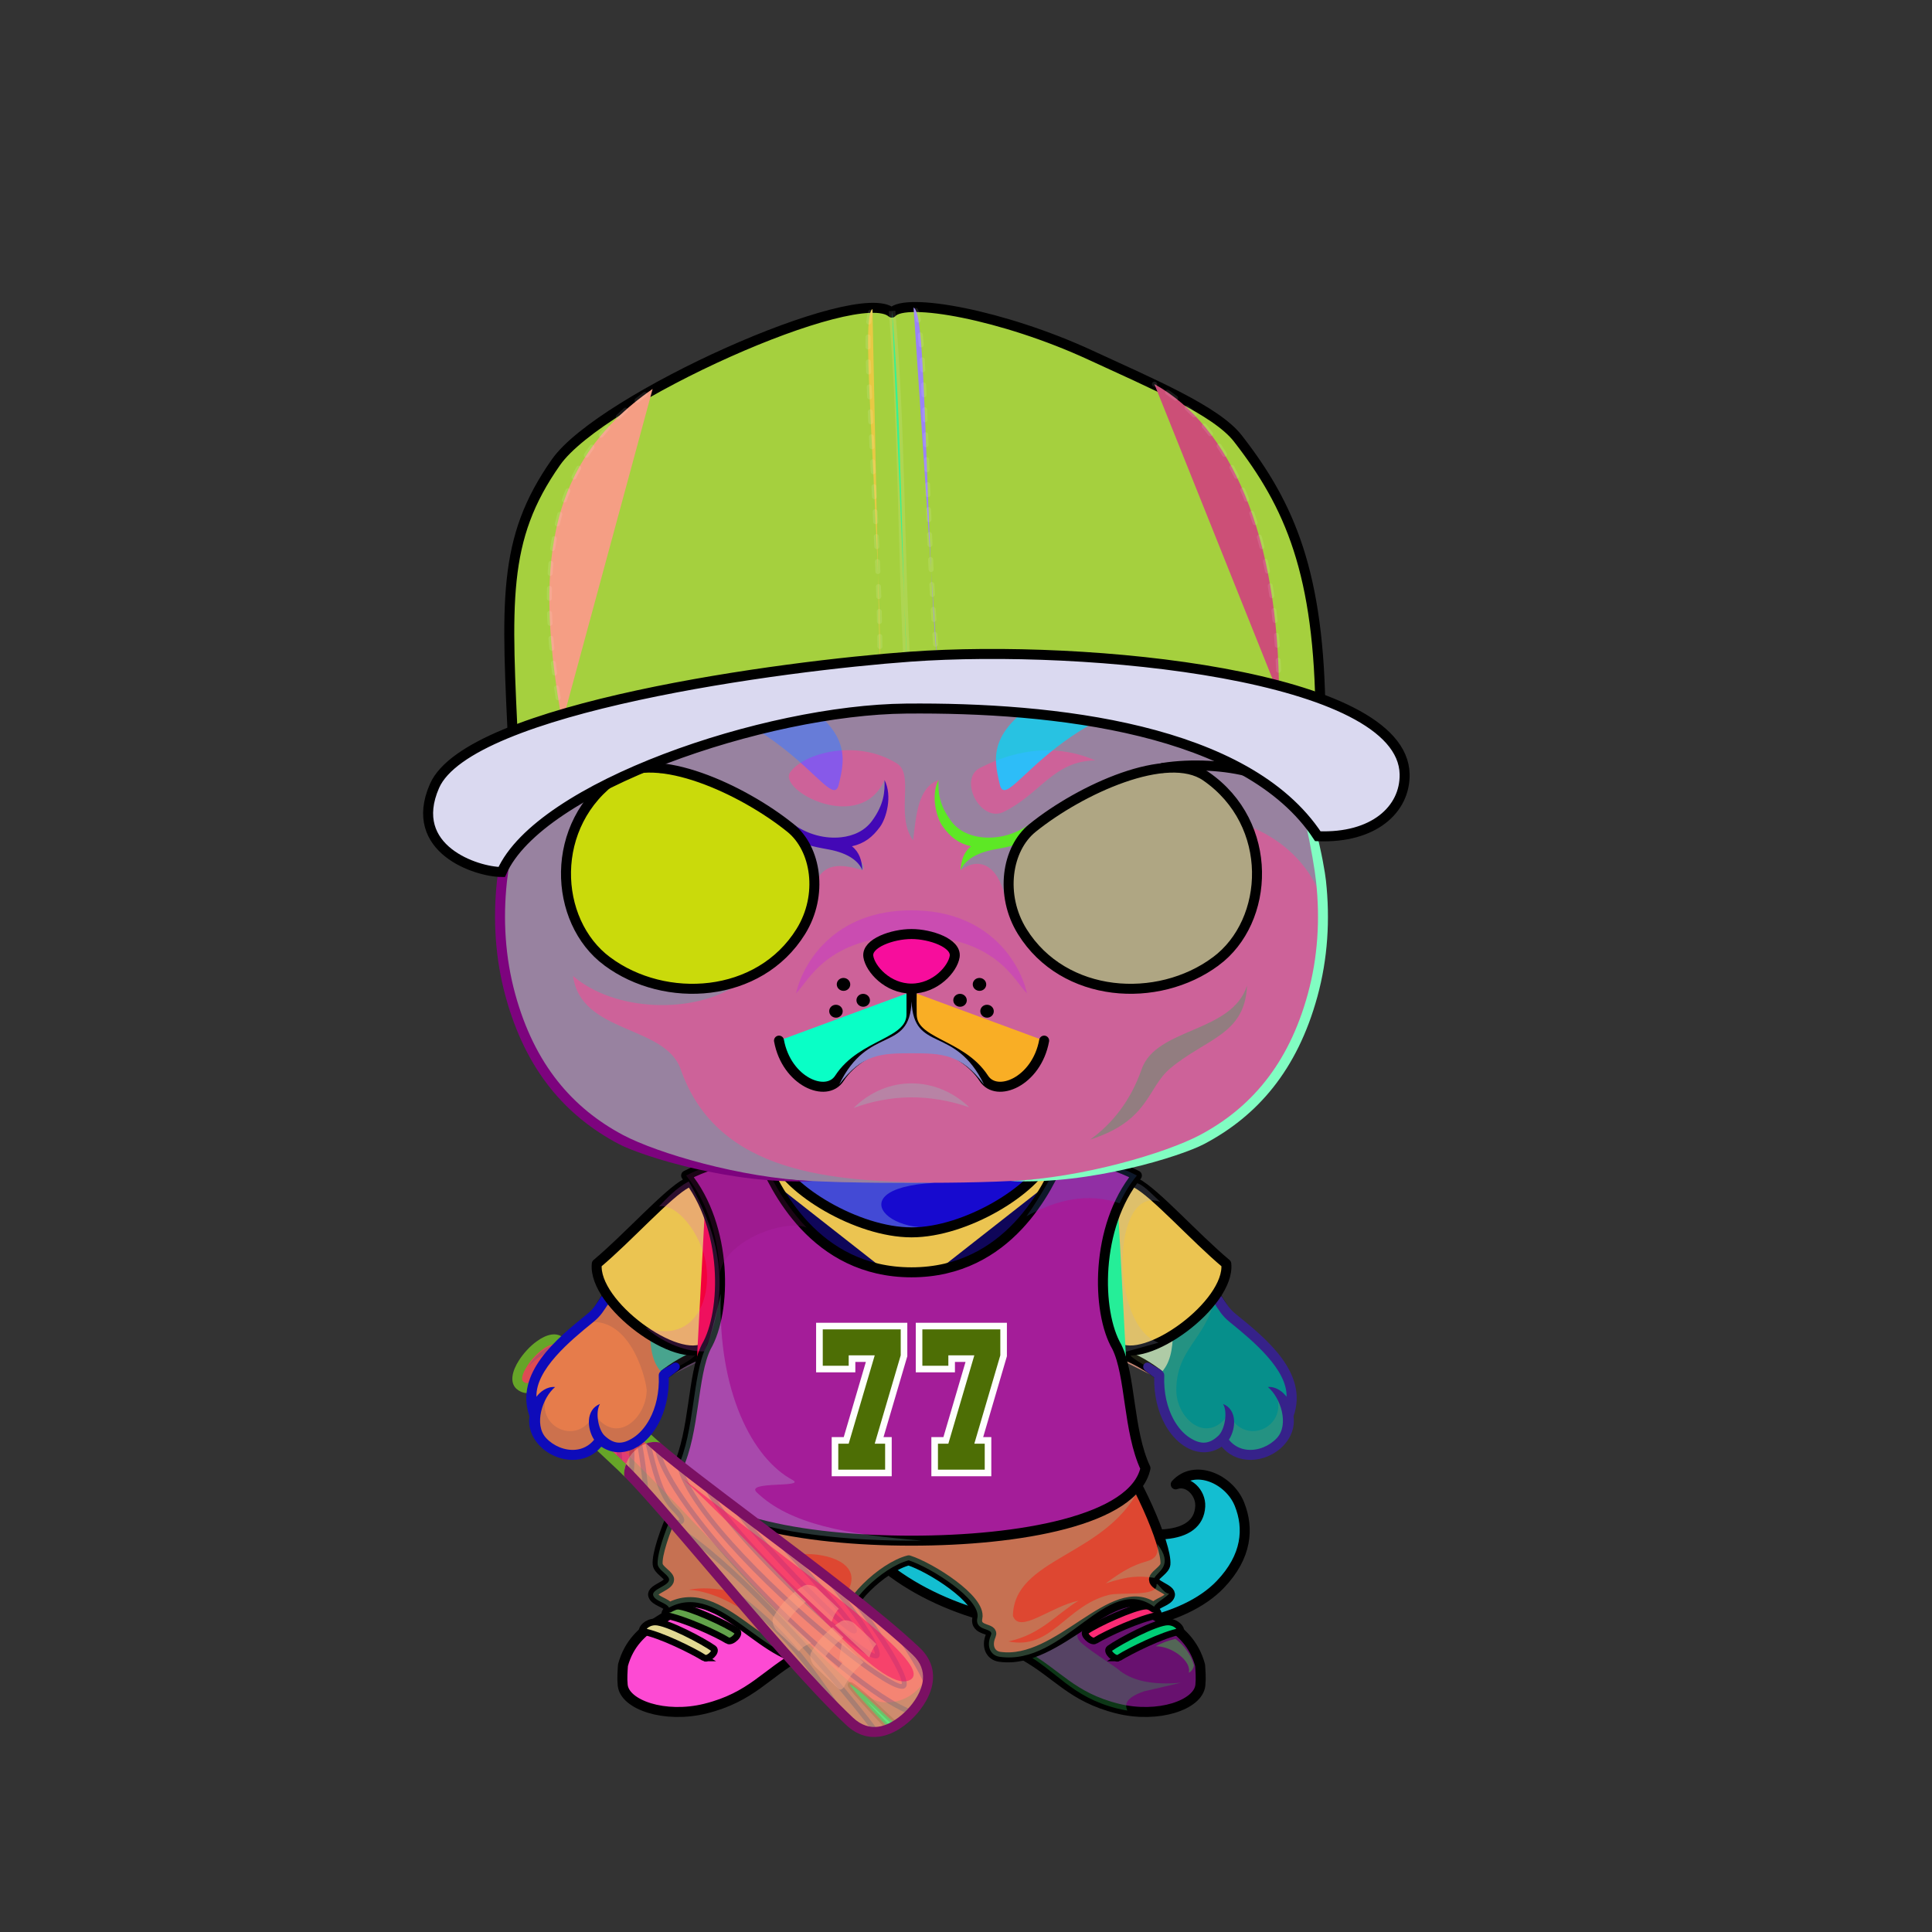 <?xml version="1.0" encoding="UTF-8"?><!DOCTYPE svg PUBLIC "-//W3C//DTD SVG 1.1//EN" "http://www.w3.org/Graphics/SVG/1.1/DTD/svg11.dtd"><!-- Creator: CorelDRAW X7 --><svg xmlns="http://www.w3.org/2000/svg" xmlns:xlink="http://www.w3.org/1999/xlink" xml:space="preserve" width="290mm" height="290mm" version="1.1" style="shape-rendering:geometricPrecision; text-rendering:geometricPrecision; image-rendering:optimizeQuality; fill-rule:evenodd; clip-rule:evenodd" viewBox="0 0 29000 29000">
 <rect x="0" y="0" width="29000" height="29000" fill="#333333" stroke="none"/>
 <defs>
  <style type="text/css">
   <![CDATA[
    .str7 {stroke:white;stroke-width:100;stroke-opacity:0.102}
    .str8 {stroke:white;stroke-width:75;stroke-linecap:round;stroke-linejoin:round;stroke-dasharray:150 225;stroke-opacity:0.102}
    .str5 {stroke:#996633;stroke-width:75;stroke-opacity:0.302}
    .str2 {stroke:black;stroke-width:100}
    .str6 {stroke:black;stroke-width:150}
    .str4 {stroke:white;stroke-width:150}
    .str1 {stroke:black;stroke-width:100;stroke-linecap:round;stroke-linejoin:round}
    .str0 {stroke:black;stroke-width:150;stroke-linecap:round;stroke-linejoin:round}
    .str3 {stroke:white;stroke-width:150;stroke-linecap:round;stroke-linejoin:round}
    .fil7 {fill:none}
    .fil54 {fill:none}
    .fil32 {fill:none;fill-rule:nonzero}
    .fil29 {fill:#FEFEFE}
    .fil37 {fill:black}
    .fil36 {fill:#6E5329}
    .fil18 {fill:#B99355}
    .fil41 {fill:white}
    .fil4 {fill:black;fill-rule:nonzero}
    .fil20 {fill:black;fill-rule:nonzero}
    .fil51 {fill:white;fill-rule:nonzero}
    .fil48 {fill:white;fill-opacity:0.102}
    .fil2 {fill:black;fill-opacity:0.2}
    .fil14 {fill:black;fill-opacity:0.2}
    .fil9 {fill:black;fill-opacity:0.302}
    .fil23 {fill:#361B00;fill-opacity:0.302}
    .fil3 {fill:#FFFFCC;fill-opacity:0.302}
    .fil1 {fill:#996633;fill-rule:nonzero;fill-opacity:0.302}
    .fil12 {fill:white;fill-opacity:0.4}
    .fil42 {fill:black;fill-opacity:0.502}
    .fil34 {fill:black;fill-rule:nonzero;fill-opacity:0.502}
    .fil33 {fill:#FFFFCC;fill-opacity:0.502}
    .fil22 {fill:url(#id0)}
    .fil24 {fill:url(#id1)}
    .fil50 {fill:url(#id2)}
    .fil55 {fill:url(#id3)}
    .fil28 {fill:url(#id4)}
    .fil26 {fill:url(#id5)}
    .fil56 {fill:url(#id6)}
    .fil47 {fill:url(#id7)}
    .fil35 {fill:url(#id8)}
    .fil19 {fill:url(#id9)}
    .fil53 {fill:url(#id10)}
    .fil49 {fill:url(#id11)}
    .fil6 {fill:url(#id12)}
    .fil13 {fill:url(#id13)}
    .fil44 {fill:url(#id14)}
    .fil11 {fill:url(#id15)}
    .fil17 {fill:url(#id16)}
    .fil15 {fill:url(#id17)}
    .fil27 {fill:url(#id18)}
    .fil8 {fill:url(#id19)}
    .fil16 {fill:url(#id20)}
    .fil10 {fill:url(#id21)}
    .fil39 {fill:url(#id22)}
    .fil43 {fill:url(#id23)}
    .fil38 {fill:url(#id24)}
    .fil45 {fill:url(#id25)}
    .fil40 {fill:url(#id26)}
    .fil46 {fill:url(#id27)}
    .fil5 {fill:url(#id28)}
    .fil21 {fill:url(#id29)}
    .fil25 {fill:url(#id30)}
    .fil31 {fill:url(#id31)}
    .fil0 {fill:url(#id32)}
    .fil30 {fill:url(#id33);fill-rule:nonzero}
    .fil52 {fill:url(#id34);fill-rule:nonzero}
   ]]>
  </style>
  <linearGradient id="id0" gradientUnits="userSpaceOnUse" x1="13681.9" y1="17591.9" x2="13681.9" y2="23034.9">
   <stop offset="0" style="stop-opacity:1; stop-color:#8C6535"/>
   <stop offset="0.102" style="stop-opacity:1; stop-color:#8C6535"/>
   <stop offset="0.522" style="stop-opacity:1; stop-color:#B99355"/>
   <stop offset="1" style="stop-opacity:1; stop-color:#E3C79A"/>
  </linearGradient>
  <linearGradient id="id1" gradientUnits="userSpaceOnUse" x1="9802.81" y1="23274.6" x2="17561.8" y2="23274.6">
   <stop offset="0" style="stop-opacity:1; stop-color:#171515"/>
   <stop offset="0.349" style="stop-opacity:1; stop-color:#736E6E"/>
   <stop offset="0.561" style="stop-opacity:1; stop-color:#383636"/>
   <stop offset="1" style="stop-opacity:1; stop-color:#696464"/>
  </linearGradient>
  <linearGradient id="id2" gradientUnits="userSpaceOnUse" x1="15993.7" y1="10717.3" x2="17241.4" y2="4675.94">
   <stop offset="0" style="stop-opacity:1; stop-color:#292929"/>
   <stop offset="1" style="stop-opacity:1; stop-color:#5C5C5C"/>
  </linearGradient>
  <linearGradient id="id3" gradientUnits="userSpaceOnUse" x1="15671.6" y1="8258" x2="11838.5" y2="14646.5">
   <stop offset="0" style="stop-opacity:1; stop-color:#383636"/>
   <stop offset="1" style="stop-opacity:1; stop-color:#0D0D0D"/>
  </linearGradient>
  <linearGradient id="id4" gradientUnits="userSpaceOnUse" x1="14375.7" y1="21635.9" x2="17349.6" y2="18777.9">
   <stop offset="0" style="stop-opacity:1; stop-color:#D10000"/>
   <stop offset="1" style="stop-opacity:1; stop-color:#F51B1B"/>
  </linearGradient>
  <linearGradient id="id5" gradientUnits="userSpaceOnUse" x1="9242.84" y1="19287.3" x2="18121.8" y2="18358.9">
   <stop offset="0" style="stop-opacity:1; stop-color:white"/>
   <stop offset="0.322" style="stop-opacity:1; stop-color:#D8D8D8"/>
   <stop offset="0.62" style="stop-opacity:1; stop-color:white"/>
   <stop offset="0.749" style="stop-opacity:1; stop-color:#D4D4D4"/>
   <stop offset="1" style="stop-opacity:1; stop-color:white"/>
  </linearGradient>
  <linearGradient id="id6" gradientUnits="userSpaceOnUse" x1="20387.5" y1="10226.4" x2="7122.61" y2="11933.8">
   <stop offset="0" style="stop-opacity:1; stop-color:#949494"/>
   <stop offset="1" style="stop-opacity:1; stop-color:#1F1F1F"/>
  </linearGradient>
  <linearGradient id="id7" gradientUnits="userSpaceOnUse" x1="10058.8" y1="11167.3" x2="11640.5" y2="4768.91">
   <stop offset="0" style="stop-opacity:1; stop-color:#171717"/>
   <stop offset="1" style="stop-opacity:1; stop-color:#545454"/>
  </linearGradient>
  <linearGradient id="id8" gradientUnits="userSpaceOnUse" x1="13681.9" y1="17755.4" x2="13681.9" y2="7384.8">
   <stop offset="0" style="stop-opacity:1; stop-color:#8C6535"/>
   <stop offset="0.271" style="stop-opacity:1; stop-color:#B99355"/>
   <stop offset="1" style="stop-opacity:1; stop-color:#E3C79A"/>
  </linearGradient>
  <linearGradient id="id9" gradientUnits="userSpaceOnUse" x1="18770.8" y1="21729.1" x2="18008.4" y2="19634.5">
   <stop offset="0" style="stop-opacity:1; stop-color:#E3C79A"/>
   <stop offset="0.702" style="stop-opacity:1; stop-color:#B99355"/>
   <stop offset="1" style="stop-opacity:1; stop-color:#B99355"/>
  </linearGradient>
  <linearGradient id="id10" gradientUnits="userSpaceOnUse" x1="17811.6" y1="9808.74" x2="19966.8" y2="7114.78">
   <stop offset="0" style="stop-opacity:1; stop-color:#0D0D0D"/>
   <stop offset="1" style="stop-opacity:1; stop-color:#424242"/>
  </linearGradient>
  <linearGradient id="id11" gradientUnits="userSpaceOnUse" x1="7331.68" y1="10157.2" x2="9610.1" y2="7309.14">
   <stop offset="0" style="stop-opacity:1; stop-color:#121212"/>
   <stop offset="1" style="stop-opacity:1; stop-color:#2E2E2E"/>
  </linearGradient>
  <linearGradient id="id12" gradientUnits="userSpaceOnUse" x1="15438" y1="24150.8" x2="17602.9" y2="25473.8">
   <stop offset="0" style="stop-opacity:1; stop-color:#990000"/>
   <stop offset="1" style="stop-opacity:1; stop-color:#CC3300"/>
  </linearGradient>
  <linearGradient id="id13" gradientUnits="userSpaceOnUse" xlink:href="#id12" x1="9761.69" y1="24150.8" x2="11926.6" y2="25473.8">
  </linearGradient>
  <linearGradient id="id14" gradientUnits="userSpaceOnUse" x1="18271.6" y1="12896.4" x2="15230.2" y2="13213">
   <stop offset="0" style="stop-opacity:1; stop-color:#FFE16B"/>
   <stop offset="0.502" style="stop-opacity:1; stop-color:#FFF6D4"/>
   <stop offset="1" style="stop-opacity:1; stop-color:#FFE16B"/>
  </linearGradient>
  <linearGradient id="id15" gradientUnits="userSpaceOnUse" x1="16639.7" y1="24618.6" x2="17725.8" y2="24618.6">
   <stop offset="0" style="stop-opacity:1; stop-color:#D9D9D9"/>
   <stop offset="0.329" style="stop-opacity:1; stop-color:white"/>
   <stop offset="0.761" style="stop-opacity:1; stop-color:white"/>
   <stop offset="1" style="stop-opacity:1; stop-color:#C4C4C4"/>
  </linearGradient>
  <linearGradient id="id16" gradientUnits="userSpaceOnUse" xlink:href="#id15" x1="9638.83" y1="24618.6" x2="10725" y2="24618.6">
  </linearGradient>
  <linearGradient id="id17" gradientUnits="userSpaceOnUse" xlink:href="#id15" x1="9343.05" y1="25000.9" x2="12345.2" y2="25000.9">
  </linearGradient>
  <linearGradient id="id18" gradientUnits="userSpaceOnUse" x1="11258.8" y1="22299.7" x2="16105" y2="18166.8">
   <stop offset="0" style="stop-opacity:1; stop-color:#990000"/>
   <stop offset="1" style="stop-opacity:1; stop-color:#DE0000"/>
  </linearGradient>
  <linearGradient id="id19" gradientUnits="userSpaceOnUse" xlink:href="#id15" x1="15019.4" y1="25000.9" x2="18021.6" y2="25000.9">
  </linearGradient>
  <linearGradient id="id20" gradientUnits="userSpaceOnUse" xlink:href="#id15" x1="9977.74" y1="24369.7" x2="11077" y2="24369.7">
  </linearGradient>
  <linearGradient id="id21" gradientUnits="userSpaceOnUse" xlink:href="#id15" x1="16287.7" y1="24369.7" x2="17386.9" y2="24369.7">
  </linearGradient>
  <linearGradient id="id22" gradientUnits="userSpaceOnUse" xlink:href="#id14" x1="9092.22" y1="12896.4" x2="12133.7" y2="13213">
  </linearGradient>
  <linearGradient id="id23" gradientUnits="userSpaceOnUse" x1="16814.9" y1="14845.3" x2="17193.1" y2="11518.7">
   <stop offset="0" style="stop-opacity:1; stop-color:#FFE16B"/>
   <stop offset="1" style="stop-opacity:1; stop-color:black"/>
  </linearGradient>
  <linearGradient id="id24" gradientUnits="userSpaceOnUse" xlink:href="#id23" x1="10548.9" y1="14845.3" x2="10170.7" y2="11518.7">
  </linearGradient>
  <linearGradient id="id25" gradientUnits="userSpaceOnUse" x1="16520.9" y1="11722.2" x2="16747.1" y2="14210.2">
   <stop offset="0" style="stop-opacity:1; stop-color:black"/>
   <stop offset="0.302" style="stop-opacity:1; stop-color:black"/>
   <stop offset="1" style="stop-opacity:1; stop-color:#917400"/>
  </linearGradient>
  <linearGradient id="id26" gradientUnits="userSpaceOnUse" xlink:href="#id25" x1="10842.9" y1="11722.2" x2="10616.8" y2="14210.2">
  </linearGradient>
  <linearGradient id="id27" gradientUnits="userSpaceOnUse" x1="13681.9" y1="14020.2" x2="13681.9" y2="14838.5">
   <stop offset="0" style="stop-opacity:1; stop-color:#FFCCCC"/>
   <stop offset="1" style="stop-opacity:1; stop-color:#453F2C"/>
  </linearGradient>
  <linearGradient id="id28" gradientUnits="userSpaceOnUse" x1="13316" y1="22980" x2="17862.8" y2="22780.6">
   <stop offset="0" style="stop-opacity:1; stop-color:#8C6535"/>
   <stop offset="0.549" style="stop-opacity:1; stop-color:#B99355"/>
   <stop offset="1" style="stop-opacity:1; stop-color:#E3C79A"/>
  </linearGradient>
  <linearGradient id="id29" gradientUnits="userSpaceOnUse" xlink:href="#id9" x1="8449.46" y1="21712.6" x2="9499.06" y2="19651">
  </linearGradient>
  <linearGradient id="id30" gradientUnits="userSpaceOnUse" x1="16164.8" y1="23209.6" x2="17561.8" y2="23209.6">
   <stop offset="0" style="stop-opacity:1; stop-color:#171515"/>
   <stop offset="0.349" style="stop-opacity:1; stop-color:#736E6E"/>
   <stop offset="1" style="stop-opacity:1; stop-color:#696464"/>
  </linearGradient>
  <linearGradient id="id31" gradientUnits="userSpaceOnUse" x1="10765.1" y1="25845.2" x2="12540" y2="21798.4">
   <stop offset="0" style="stop-opacity:1; stop-color:#806345"/>
   <stop offset="0.569" style="stop-opacity:1; stop-color:#BF976F"/>
   <stop offset="0.58" style="stop-opacity:1; stop-color:#E4B384"/>
   <stop offset="1" style="stop-opacity:1; stop-color:#FFCC99"/>
  </linearGradient>
  <linearGradient id="id32" gradientUnits="userSpaceOnUse" x1="7801.86" y1="21353.7" x2="9766.28" y2="20821.8">
   <stop offset="0" style="stop-opacity:1; stop-color:#806345"/>
   <stop offset="0.612" style="stop-opacity:1; stop-color:#BF976F"/>
   <stop offset="0.58" style="stop-opacity:1; stop-color:#E4B384"/>
   <stop offset="1" style="stop-opacity:1; stop-color:#FFCC99"/>
  </linearGradient>
  <linearGradient id="id33" gradientUnits="userSpaceOnUse" x1="12857.9" y1="21850.2" x2="14506.7" y2="20163.6">
   <stop offset="0" style="stop-opacity:1; stop-color:black"/>
   <stop offset="1" style="stop-opacity:1; stop-color:#292929"/>
  </linearGradient>
  <linearGradient id="id34" gradientUnits="userSpaceOnUse" x1="15498.9" y1="6076.18" x2="11668.9" y2="10003.1">
   <stop offset="0" style="stop-opacity:1; stop-color:#EBE100"/>
   <stop offset="1" style="stop-opacity:1; stop-color:#EBBC00"/>
  </linearGradient>
 </defs>
 <g id="WeaponBatBack">
 <animateTransform type="translate" values="0;0 200;0;0 200;0;0 200;0;0 200;0" dur="10" repeatCount="indefinite" additive="sum" attributeName="transform"/>
  <g id="_2523181970368">
   <path class="fil0" d="M9803 21663c-21,-19 -59,-54 -77,-71 -466,-438 -801,-757 -1312,-1239l22 -24c52,-55 27,-141 -23,-188 -212,-199 -800,472 -612,649 50,47 138,68 190,13l22 -24c512,482 850,797 1315,1235 15,14 45,43 60,58 35,-202 219,-386 415,-409z" style="fill:#dd4b53"/>
   <path class="fil1" d="M9448 21874c21,-33 46,-63 73,-91 -1,-38 -3,-76 -7,-114 -11,-139 -36,-278 -80,-398l-70 26c41,113 64,245 76,378 5,67 8,134 8,199zm126 -137c22,-17 45,-31 68,-44 -17,-94 -36,-188 -58,-277l-73 17c24,98 45,201 63,304zm116 -66c24,-9 48,-16 72,-20l-5 -25 -15 -61 -73 17 15 61 6 28zm-1649 -838c17,-100 50,-202 106,-292 57,-92 139,-171 253,-224l31 68c-99,46 -170,115 -220,195 -51,81 -80,174 -97,266l-73 -13zm496 -327c-12,0 -24,1 -37,2 -64,8 -119,35 -158,89 -40,58 -64,145 -63,271 0,39 3,82 9,130l-75 9c-5,-49 -8,-96 -9,-138 -1,-143 28,-245 77,-315 52,-73 126,-110 211,-120 14,-2 29,-2 44,-3l1 75zm395 386c-184,-102 -365,-191 -445,-162 -72,26 -59,171 120,540l17 34 -68 33 -17 -35c-205,-424 -195,-600 -78,-642 109,-39 308,56 507,167l-36 65zm336 1102c-8,-245 -38,-454 -83,-607 -41,-143 -94,-234 -153,-254 -30,-10 -73,-36 -120,-65 -79,-49 -173,-108 -205,-93 -41,20 -14,159 185,581l-68 32c-223,-474 -228,-643 -149,-680 69,-33 182,37 277,96 42,26 81,50 104,58 83,29 152,137 201,304 47,159 77,374 86,625l-75 3zm-167 -155c-10,-110 -31,-282 -64,-413 -20,-80 -44,-142 -69,-157 -4,-2 3,37 2,86 -3,82 6,195 17,300l-74 7c-12,-106 -21,-223 -18,-310 4,-119 33,-190 109,-148 46,26 81,105 106,204 34,134 55,311 65,424l-74 7z" style="fill:#702c50"/>
   <path class="fil2" d="M9454 21865c-703,-701 -1252,-1206 -1252,-1206 -55,-70 -34,-171 13,-260 -110,64 -307,328 -265,430 29,-10 43,-29 63,-50 512,482 850,797 1315,1235 15,14 30,29 46,44 12,-68 40,-134 80,-193z" style="fill:#fb02f5"/>
   <path class="fil3" d="M7939 20507c76,-171 363,-364 406,-297 43,67 -169,38 -406,297z" style="fill:#575594"/>
   <path class="fil4" d="M9718 21687c-8,-8 -36,-33 -44,-40 -165,-156 -395,-374 -632,-598 -174,-164 -351,-332 -679,-641l-55 -52 51 -54 23 -24c7,-8 9,-20 7,-33 -4,-18 -14,-36 -28,-49 -41,-40 -127,-6 -215,58 -43,31 -86,70 -125,112 -40,42 -76,88 -105,134 -66,103 -102,200 -63,236 14,14 35,23 54,25 11,0 22,-2 29,-10l22 -23 52 -55 54 51c259,244 473,445 682,640 204,192 404,379 634,595 5,6 22,22 28,28 -22,59 -26,129 -20,191 -34,-34 -83,-83 -111,-110 -230,-216 -429,-403 -634,-595 -195,-182 -394,-370 -630,-592 -35,23 -75,32 -115,29 -55,-3 -109,-29 -148,-65 -101,-96 -64,-265 40,-426 34,-53 76,-107 121,-155 46,-50 96,-95 147,-131 145,-106 300,-146 406,-46 36,34 63,82 72,132 8,43 3,88 -20,128 181,170 407,385 628,593 171,162 337,319 633,598 37,35 95,86 146,129 -71,-18 -137,-5 -205,20z" style="fill:#66a528"/>
  </g>
 </g>
 <g id="Tail">
  <path class="fil5 str0" d="M14168 21397c750,1198 3794,2252 3848,1214 11,-206 -185,-401 -368,-330 283,-314 806,-82 957,298 144,360 115,783 -288,1204 -1101,1152 -4816,864 -5805,-1224 -198,-295 1378,-1600 1656,-1162z" style="fill:#13bed1"/>
 </g>
 <g id="Boots">
  <g id="_2523182015904">
   <path class="fil6" d="M15085 23927c92,212 855,393 1348,281 230,-53 435,-171 503,-280 467,235 982,638 1102,1070 25,90 -27,284 -31,373 -11,212 -622,427 -1230,276 -698,-174 -909,-564 -1431,-850 -546,-299 -299,-745 -261,-870z" style="fill:#2a64e0"/>
   <path class="fil7 str1" d="M15652 24202c176,188 955,800 1149,840 109,23 440,-25 382,-71 -237,-188 -984,-643 -1259,-887 -80,79 -192,39 -272,118z" style="fill:#c5bff2"/>
   <path class="fil8 str1" d="M16697 25320c-435,-141 -720,-390 -984,-547 -314,-187 -610,-270 -694,-467 62,393 366,553 711,772 324,205 639,446 1006,555 512,152 1487,56 1249,-628 -23,279 -701,505 -1288,315z" style="fill:#19b742"/>
   <path class="fil7 str0" d="M15119 23850c202,444 1463,544 1817,78 262,360 898,408 1078,1067 6,92 15,194 4,299 -29,297 -633,504 -1241,353 -698,-174 -904,-526 -1427,-812 -546,-299 -269,-861 -231,-985z" style="fill:#68116f"/>
   <path class="fil9" d="M15085 23927c77,178 907,309 1474,246 -312,226 -510,341 -302,510 164,132 344,243 516,365 208,186 534,248 955,210 -186,43 -371,86 -557,130 -273,96 -291,192 -250,288 -47,-8 -96,-17 -144,-29 -698,-174 -909,-564 -1431,-850 -546,-299 -299,-745 -261,-870z" style="fill:#2cb74d"/>
   <path class="fil10 str2" d="M16440 24626c173,-106 665,-331 942,-381 27,-44 -59,-142 -184,-137 -177,7 -750,271 -896,377 -60,43 82,176 138,141z" style="fill:#fc2a74"/>
   <path class="fil7 str2" d="M15568 24665c24,-300 -55,-636 -388,-805" style="fill:#af1f04"/>
   <path class="fil11 str2" d="M16792 24886c173,-106 655,-350 932,-400 13,-40 -65,-139 -194,-140 -177,-2 -730,293 -876,399 -60,43 82,175 138,141z" style="fill:#00ce76"/>
   <path class="fil12" d="M17348 24711c257,-2 545,237 495,397 49,-18 77,-82 78,-113 -46,-164 -149,-299 -277,-395 -103,24 -217,63 -296,111z" style="fill:#35e631"/>
  </g>
  <g id="_2521714485120">
   <path class="fil13" d="M12280 23927c-92,212 -855,393 -1349,281 -230,-53 -435,-171 -502,-280 -467,235 -982,638 -1102,1070 -25,90 27,284 31,373 11,212 621,427 1230,276 698,-174 908,-564 1431,-850 546,-299 299,-745 261,-870z" style="fill:#f71de6"/>
   <path class="fil14" d="M12271 23945c-125,204 -860,372 -1340,263 -76,-18 -149,-42 -216,-72 70,147 407,258 811,258 422,0 769,-121 818,-277 -16,-61 -37,-114 -51,-153 -7,-6 -15,-13 -22,-19z" style="fill:#1b3c3a"/>
   <path class="fil14" d="M9970 24208c-303,222 -562,499 -643,790 -25,90 26,284 31,373 378,72 1012,257 1390,-93 -806,72 -1493,-417 -778,-1070z" style="fill:#dc1c3e"/>
   <path class="fil7 str1" d="M11712 24202c-176,188 -955,800 -1148,840 -110,23 -440,-25 -382,-71 237,-188 984,-643 1259,-887 80,79 191,39 271,118z" style="fill:#a8cee5"/>
   <path class="fil15 str1" d="M10668 25320c435,-141 719,-390 984,-547 313,-187 610,-270 693,-467 -62,393 -366,553 -711,772 -323,205 -638,446 -1005,555 -512,152 -1487,56 -1249,-628 22,279 701,505 1288,315z" style="fill:#13633a"/>
   <path class="fil9" d="M9954 25683c-393,-50 -724,-247 -574,-678 13,165 256,312 574,365 -88,104 -72,208 0,313z" style="fill:#76fdac"/>
   <path class="fil7 str0" d="M12245 23850c-202,444 -1463,544 -1816,78 -262,360 -899,408 -1078,1067 -6,92 -15,194 -4,299 29,297 632,504 1241,353 698,-174 904,-526 1426,-812 546,-299 269,-861 231,-985z" style="fill:#fd4ad3"/>
   <path class="fil16 str2" d="M10924 24626c-172,-106 -664,-331 -941,-381 -27,-44 59,-142 183,-137 177,7 750,271 897,377 59,43 -82,176 -139,141z" style="fill:#62a24a"/>
   <path class="fil7 str2" d="M11796 24665c-23,-300 56,-636 389,-805" style="fill:#bde7a7"/>
   <path class="fil17 str2" d="M10572 24886c-172,-106 -655,-350 -932,-400 -12,-40 66,-139 195,-140 177,-2 729,293 876,399 59,43 -82,175 -139,141z" style="fill:#e2d992"/>
  </g>
 </g>
 <g id="RightHand">
 <animateTransform type="translate" values="0;0 200;0;0 200;0;0 200;0;0 200;0" dur="10" repeatCount="indefinite" additive="sum" attributeName="transform"/>
  <path class="fil18" d="M15619 17715c247,-7 498,-52 659,-90 985,362 1779,1397 2210,2149 289,504 -636,1265 -911,1014 -400,-366 -786,-483 -1129,-559 -358,-79 -514,-1818 -829,-2514z" style="fill:#b4d6b8"/>
  <path class="fil7 str0" d="M16041 17553c1079,269 1932,1403 2397,2213m-861 1022c-394,-360 -769,-512 -1113,-557" style="fill:#c38573"/>
 </g>
 <g id="RightPaw">
 <animateTransform type="translate" values="0;0 200;0;0 200;0;0 200;0;0 200;0" dur="10" repeatCount="indefinite" additive="sum" attributeName="transform"/>
  <path class="fil19" d="M17402 20631c-38,818 551,1339 943,981 309,484 1078,126 986,-356 248,-652 -532,-1279 -980,-1632 -241,-78 -377,-149 -564,-64 -316,143 -32,749 -385,1071z" style="fill:#068f8b"/>
  <path class="fil14" d="M17402 20631c-17,192 32,393 33,395 44,201 137,399 285,544 194,184 433,219 637,33 492,772 1351,-293 810,-632 144,452 -486,750 -723,253 -324,480 -784,69 -787,-350 -5,-626 443,-773 575,-1380 -359,408 -760,716 -1279,784 -61,80 237,207 449,353z" style="fill:#9ba060"/>
  <path class="fil20" d="M18446 21611c107,-163 129,-451 -88,-537 74,121 26,386 -69,476 -138,130 -263,138 -430,31 -93,-59 -178,-155 -245,-278 -93,-172 -149,-397 -138,-656 1,-21 -7,-43 -24,-59 -52,-50 -128,-78 -180,-116 -33,-25 -76,-27 -100,6 -24,33 -10,74 23,99 44,31 87,68 130,100 -5,272 57,511 157,696 79,147 183,261 296,334 178,114 384,128 560,8 101,121 232,181 368,195 211,22 433,-69 573,-226 103,-115 160,-263 137,-425 229,-648 -410,-1166 -864,-1533 -104,-84 -134,-147 -206,-255 -23,-34 -69,-44 -104,-21 -34,23 -43,70 -20,104 80,121 120,196 236,290 356,288 865,714 854,1122 -52,-71 -158,-158 -280,-146 191,160 321,562 136,764 -110,120 -284,194 -446,177 -102,-10 -201,-57 -276,-150z" style="fill:#36228a"/>
 </g>
 <g id="LeftHand">
 <animateTransform type="translate" values="0;0 200;0;0 200;0;0 200;0;0 200;0" dur="10" repeatCount="indefinite" additive="sum" attributeName="transform"/>
  <path class="fil18" d="M11744 17715c-246,-7 -497,-52 -658,-90 -985,362 -1779,1397 -2210,2149 -289,504 636,1265 911,1014 400,-366 786,-483 1129,-559 358,-79 514,-1818 828,-2514z" style="fill:#41bc9c"/>
  <path class="fil7 str0" d="M11323 17553c-1079,269 -1933,1403 -2397,2213m861 1022c394,-360 769,-512 1113,-557" style="fill:#5b415f"/>
 </g>
 <g id="LeftPaw">
 <animateTransform type="translate" values="0;0 200;0;0 200;0;0 200;0;0 200;0" dur="10" repeatCount="indefinite" additive="sum" attributeName="transform"/>
  <path class="fil21" d="M9962 20631c38,818 -552,1339 -944,981 -308,484 -1077,126 -986,-356 -247,-652 533,-1279 981,-1632 241,-78 377,-149 564,-64 316,143 31,749 385,1071z" style="fill:#e67c4b"/>
  <path class="fil14" d="M9962 20631c16,192 -32,393 -33,395 -44,201 -137,399 -285,544 -194,184 -433,219 -637,33 -493,772 -1351,-293 -810,-632 -144,452 485,750 723,253 324,480 778,69 787,-350 2,-112 -215,-1108 -881,-1027 208,-152 324,-438 361,-591 22,61 1088,687 1268,1016 64,118 -512,341 -493,359z" style="fill:#664959"/>
  <path class="fil20" d="M8918 21611c-107,-163 -129,-451 88,-537 -74,121 -26,386 69,476 138,130 263,138 430,31 92,-59 178,-155 245,-278 93,-172 149,-397 138,-656 -1,-21 7,-43 24,-59 52,-50 128,-78 180,-116 33,-25 75,-27 100,6 24,33 10,74 -24,99 -43,31 -86,68 -129,100 5,272 -57,511 -157,696 -80,147 -183,261 -296,334 -178,114 -384,128 -560,8 -101,121 -232,181 -369,195 -210,22 -432,-69 -572,-226 -103,-115 -161,-263 -137,-425 -229,-648 410,-1166 863,-1533 105,-84 134,-147 207,-255 23,-34 69,-44 103,-21 35,23 44,70 21,104 -81,121 -120,196 -236,290 -356,288 -865,714 -854,1122 52,-71 157,-158 280,-146 -191,160 -321,562 -136,764 110,120 284,194 446,177 102,-10 201,-57 276,-150z" style="fill:#0e0bba"/>
 </g>
 <g id="Body">
 <animateTransform type="translate" values="0;0 200;0;0 200;0;0 200;0;0 200;0" dur="10" repeatCount="indefinite" additive="sum" attributeName="transform"/>
  <path class="fil22" d="M13682 23035c-1548,0 -2752,-291 -2993,-1956 -146,-1010 387,-2357 984,-3487 334,54 1089,70 2009,70 920,0 1675,-16 2008,-70 598,1130 1131,2477 985,3487 -242,1665 -1445,1956 -2993,1956z" style="fill:#170acf"/>
  <path class="fil23" d="M14499 18285c-980,487 -2040,-448 -471,-530 -854,-110 -1707,-219 -2560,-329 315,494 631,988 947,1481 627,-107 1763,96 2084,-622z" style="fill:#a9dde5"/>
 </g>
 <g id="Trousers">
  <path class="fil24" d="M10717 21633c-397,476 -871,1566 -845,1847 7,81 144,147 168,212 38,108 -265,156 -235,255 26,87 199,110 237,184 777,-419 1464,902 2228,777 131,-22 334,-82 260,-251 -55,-125 232,-79 185,-293 -59,-275 531,-843 925,-943 334,107 1090,587 1031,863 -46,213 257,140 202,264 -74,170 1,303 132,321 889,127 1700,-1184 2318,-738 38,-74 211,-97 237,-184 29,-99 -274,-147 -235,-255 24,-65 160,-131 168,-212 25,-281 -448,-1371 -846,-1847 -3749,800 -2180,800 -5930,0z" style="fill:#cc74be"/>
  <path class="fil25" d="M17323 24131c38,-74 211,-97 237,-184 29,-99 -274,-147 -235,-255 24,-65 160,-131 168,-212 16,-184 -180,-714 -430,-1192 -156,255 -306,340 -868,568 138,825 954,294 -20,1044 -106,82 660,-135 834,-55 86,39 417,53 314,286z" style="fill:#f82ce7"/>
  <path class="fil7 str0" d="M10717 21633c-397,476 -871,1566 -845,1847 7,81 144,147 168,212 38,108 -265,156 -235,255 26,87 199,110 237,184 777,-419 1464,902 2228,777 131,-22 334,-82 260,-251 -55,-125 232,-79 185,-293 -59,-275 531,-843 925,-943 334,107 1090,587 1031,863 -46,213 257,140 202,264 -74,170 1,303 132,321 889,127 1700,-1184 2318,-738 38,-74 211,-97 237,-184 29,-99 -274,-147 -235,-255 24,-65 160,-131 168,-212 25,-281 -448,-1371 -846,-1847 -3749,800 -2180,800 -5930,0z" style="fill:#de4731"/>
  <path class="fil9" d="M10465 21996c-320,531 -613,1261 -593,1484 7,81 144,147 168,212 38,108 -265,156 -235,255 26,87 199,110 237,184 777,-419 1464,902 2228,777 131,-22 334,-82 260,-251 -55,-125 232,-79 185,-293 -59,-275 531,-843 925,-943 334,107 1090,587 1031,863 -46,213 257,140 202,264 -74,170 1,303 132,321 980,140 1604,-1267 2318,-752 33,-64 174,-133 226,-196 -90,0 -191,-204 -189,-129 6,180 -537,102 -719,149 -651,167 -858,833 -1504,697 489,-103 730,-419 1052,-611 -418,86 -888,508 -985,227 17,-870 1376,-890 1892,-1901 -58,-116 -120,-229 -183,-334 -626,72 -1252,144 -1878,216 -249,-8 -499,-17 -749,-25 -88,-1 -176,-1 -265,-1 -245,33 -446,32 -693,-2 -237,-1 -474,-2 -710,-3 -718,-69 -1435,-138 -2153,-208zm6864 1688c47,-95 297,-188 40,-511 28,153 -24,226 -159,264 -191,54 -343,130 -612,330 351,-115 496,-114 731,-83zm-4568 122c120,-334 -307,-492 -710,-479 -552,17 -754,-271 -1053,-148 -233,95 -391,85 -443,219 -100,255 524,223 1075,700 -491,-194 -916,-305 -1295,-235 798,49 1454,940 1941,828 -207,-91 -303,-292 -483,-452 243,82 365,259 540,252 102,-5 153,-55 201,-97 -119,14 -295,-37 -417,-111 187,30 448,-40 474,-170 35,-172 118,-163 170,-307z" style="fill:#91d2a1"/>
 </g>
 <g id="T-Shirt">
 <animateTransform type="translate" values="0;0 200;0;0 200;0;0 200;0;0 200;0" dur="10" repeatCount="indefinite" additive="sum" attributeName="transform"/>
  <path class="fil26 str0" d="M11434 17497c-7,-21 -13,-41 -16,-61 -307,15 -728,125 -1108,321 -284,147 -876,814 -1352,1213 -62,603 1220,1537 1642,1247l6164 0c423,290 1704,-644 1643,-1247 -477,-399 -1069,-1066 -1353,-1213 -379,-196 -800,-306 -1107,-321 -4,20 -9,40 -17,61 -54,-50 -119,-91 -194,-123 -198,483 -1235,1124 -2054,1124 -819,0 -1856,-641 -2054,-1124 -75,32 -140,73 -194,123z" style="fill:#ebc451"/>
  <path class="fil14" d="M16701 20345l688 -191c-740,-266 -703,-2375 28,-2113 -144,-132 -260,-264 -363,-284 -769,-153 -721,2285 -353,2588z" style="fill:#abb2d3"/>
  <path class="fil27" d="M10299 17645c627,767 609,2046 301,2572 -210,425 -168,1263 -431,1821 172,786 1896,1088 3513,1088 1617,0 3341,-302 3512,-1088 -262,-558 -220,-1396 -430,-1821 -308,-526 -326,-1805 301,-2572 -592,-306 -674,-117 -1128,-304 -197,482 -799,1757 -2255,1757 -1457,0 -2058,-1275 -2255,-1757 -454,187 -536,-2 -1128,304z" style="fill:#ba72af"/>
  <path class="fil28" d="M17194 22038c-262,-558 -220,-1396 -430,-1821 -308,-526 -326,-1805 301,-2572 -592,-306 -674,-117 -1128,-304 -134,327 -453,1018 -1099,1429 -256,196 -381,1335 374,557 1025,-1057 1425,2416 -681,3746 2430,-36 2643,-943 2663,-1035z" style="fill:#45202e"/>
  <path class="fil7 str3" d="M16934 20990c-858,-847 -896,-2257 -183,-3447" style="fill:#25ee98"/>
  <path class="fil14" d="M15505 22981c893,-160 1584,-460 1689,-943 -262,-558 -220,-1396 -430,-1821 -72,-123 -128,-287 -164,-476 -149,993 -231,1534 -546,1982 -229,326 488,-70 656,-377 -47,737 -413,1300 -1205,1635z" style="fill:#7f14d5"/>
  <path class="fil7 str4" d="M13682 19379c-1272,0 -2076,-777 -2508,-1967m2508 1967c1272,0 2076,-777 2508,-1967" style="fill:#0f0659"/>
  <path class="fil7 str3" d="M10430 20990c858,-847 895,-2257 183,-3447" style="fill:#f3013c"/>
  <path class="fil7 str0" d="M10299 17645c627,767 609,2046 301,2572 -210,425 -168,1263 -431,1821 172,786 1896,1088 3513,1088 1617,0 3341,-302 3512,-1088 -262,-558 -220,-1396 -430,-1821 -308,-526 -326,-1805 301,-2572 -592,-306 -674,-117 -1128,-304 -197,482 -799,1757 -2255,1757 -1457,0 -2058,-1275 -2255,-1757 -454,187 -536,-2 -1128,304z" style="fill:#a41d99"/>
  <path class="fil14" d="M10819 19418c-36,158 -156,693 -219,799 -210,425 -168,1263 -431,1821 172,786 1896,1088 3513,1088 50,0 101,-1 152,-1 -1124,-93 -1979,-245 -2475,-724 -181,-175 760,-66 534,-188 -591,-319 -1121,-1311 -1074,-2795z" style="fill:#bcfbfc"/>
  <path class="fil14" d="M16805 18062c70,-149 156,-290 260,-417 -592,-306 -674,-117 -1128,-304 -76,184 -312,616 -530,916 466,-257 932,-356 1398,-195z" style="fill:#4879d6"/>
  <path class="fil14" d="M10299 17645c334,409 485,964 506,1472 73,-483 948,-822 1303,-691 -373,-384 -580,-838 -681,-1085 -454,187 -536,-2 -1128,304z" style="fill:#89146e"/>
  <polygon class="fil29" points="14758,21571 14880,21571 14880,22159 13980,22159 13980,21571 14161,21571 14493,20443 14334,20443 14334,20599 13746,20599 13746,19855 15114,19855 15114,20358 "/>
  <polygon class="fil29" points="13262,21571 13385,21571 13385,22159 12484,22159 12484,21571 12665,21571 12997,20443 12839,20443 12839,20599 12250,20599 12250,19855 13619,19855 13619,20358 "/>
  <path class="fil30" d="M15015 19954l0 390 -390 1326 156 0 0 390 -702 0 0 -390 156 0 390 -1326 -390 0 0 156 -390 0 0 -546 1170 0zm-1495 0l0 390 -390 1326 156 0 0 390 -703 0 0 -390 156 0 391 -1326 -391 0 0 156 -389 0 0 -546 1170 0z" style="fill:#4d6e05"/>
  <path class="fil14" d="M9686 19925c693,249 1005,-367 910,-961 -73,-455 -447,-914 -706,-853 121,-126 249,-268 448,-378 587,1010 560,1821 232,2552 -325,6 -657,-163 -884,-360z" style="fill:#e14ee8"/>
 </g>
 <g id="WeaponBat">
 <animateTransform type="translate" values="0;0 200;0;0 200;0;0 200;0;0 200;0" dur="10" repeatCount="indefinite" additive="sum" attributeName="transform"/>
  <g id="_2521711716368">
   <path class="fil31" d="M13676 25710c181,-192 431,-591 71,-930 -968,-911 -3263,-2509 -3961,-3133 -197,23 -377,209 -412,411 656,645 2404,2862 3378,3779 360,339 742,65 924,-127z" style="fill:#f48473"/>
   <path class="fil1" d="M11662 23057c327,352 658,716 889,986 187,219 310,380 312,431l0 0c0,11 -3,21 -8,29l0 0c-23,33 -78,14 -155,-47 -58,-45 -137,-116 -231,-204 -439,-410 -1189,-1202 -1471,-1605l61 -43c280,400 1025,1186 1461,1594 86,81 161,147 217,192 -50,-69 -135,-173 -243,-299 -229,-268 -560,-631 -887,-983l55 -51zm-1900 -1406c94,393 186,770 376,963 114,116 147,189 128,231 -22,49 -96,51 -195,27l18 -73c62,16 105,23 109,15 6,-13 -25,-58 -113,-147 -204,-208 -299,-593 -395,-996 24,-9 48,-16 72,-20zm-102 753c-11,-116 -27,-275 -51,-447 -10,-72 -22,-146 -35,-220 22,-17 45,-31 68,-44 16,85 29,171 41,253 24,173 41,333 51,451l-74 7zm-224 -249c7,-82 13,-179 12,-281 21,-33 46,-63 73,-91 5,138 -1,271 -11,379l-74 -7zm2976 1475c233,276 442,550 586,769 140,211 220,375 206,449 -3,15 -10,26 -21,35 -37,29 -122,-5 -240,-85 -106,-72 -245,-181 -403,-315 -702,-597 -1787,-1694 -1974,-2169l70 -27c182,463 1256,1547 1953,2139 156,133 293,241 395,310 78,53 130,84 148,88 0,-60 -74,-200 -196,-384 -143,-217 -351,-489 -581,-762l57 -48zm405 317c241,318 449,622 591,861 141,238 218,417 200,492 -5,19 -16,34 -33,43 -50,25 -167,-20 -327,-119 -151,-93 -347,-234 -566,-407 -957,-754 -2377,-2124 -2520,-2821l73 -15c139,678 1545,2030 2493,2777 218,172 411,311 559,402 131,81 220,124 249,118 9,-59 -64,-216 -192,-432 -141,-237 -347,-538 -586,-854l59 -45zm703 580c100,144 188,282 261,408 71,123 129,237 171,337l-69 29c-41,-98 -97,-208 -167,-328 -72,-126 -159,-261 -257,-404l61 -42zm150 1211c-500,-175 -1505,-1013 -2362,-1908 -765,-799 -1415,-1647 -1484,-2112l74 -11c67,449 708,1282 1464,2071 850,888 1844,1718 2333,1889l-25 71zm-547 281c-334,-450 -978,-1210 -1625,-1873 -483,-494 -967,-933 -1325,-1147l39 -65c364,219 853,662 1340,1160 649,665 1296,1428 1631,1880l-60 45zm-511 -266l-27 -40c-466,-686 -817,-1202 -1635,-1804l45 -60c828,609 1181,1130 1652,1822l27 40 -62 42z" style="fill:#584f87"/>
   <path class="fil32 str5" d="M13347 25949c-378,-397 -763,-816 -500,-609 212,167 408,376 611,550" style="fill:#6bf385"/>
   <path class="fil2" d="M13676 25710c33,-35 258,-334 235,-524 -171,283 -436,403 -702,358 -394,-67 -1713,-1561 -2998,-2907 -260,-272 -517,-533 -757,-772 -40,59 -68,125 -80,193 656,645 2404,2862 3378,3779 360,339 742,65 924,-127z" style="fill:#3bae5c"/>
   <path class="fil33" d="M10247 22194c1944,1520 3841,2825 3404,3027 -437,202 -1682,-1412 -3404,-3027z" style="fill:#f90065"/>
   <path class="fil4" d="M13621 25659c99,-105 219,-274 233,-455 9,-120 -30,-248 -158,-369 -555,-523 -1555,-1277 -2434,-1940 -675,-509 -1279,-964 -1564,-1227 67,-25 140,-31 211,-13 309,266 849,673 1443,1121 882,665 1884,1420 2446,1950 167,157 218,327 206,489 -18,223 -159,424 -274,546 -115,122 -307,275 -529,306 -161,22 -334,-18 -501,-176 -561,-528 -1376,-1484 -2093,-2325 -501,-588 -955,-1120 -1237,-1406 -6,-62 5,-125 27,-184 277,266 772,845 1324,1493 714,838 1526,1790 2082,2313 129,121 259,153 378,137 180,-25 342,-156 440,-260z" style="fill:#7b1063"/>
  </g>
  <path class="fil34" d="M11968 23863c31,-22 63,-42 96,-61 29,-14 63,-16 103,-9 44,12 78,29 100,50 54,51 108,102 162,152 54,51 108,102 162,153 -51,53 -83,123 -109,198 -86,-80 -171,-161 -257,-241 -85,-81 -171,-162 -257,-242zm21 925c0,0 0,0 0,0 -54,-51 -108,-102 -162,-153 -54,-51 -108,-102 -162,-153 -22,-20 -43,-55 -60,-101 -12,-41 -10,-75 2,-105 42,-76 89,-147 144,-211 55,-63 118,-120 182,-175 54,50 108,101 162,152 -51,42 -101,87 -146,135 -45,48 -86,100 -125,154 58,55 117,110 176,166 58,55 117,110 176,165 -75,30 -142,67 -187,126zm545 -392c31,-22 63,-43 96,-62 28,-14 61,-17 101,-9 44,11 78,28 100,49 54,51 108,102 162,152 54,51 108,102 162,153 -50,54 -81,124 -107,200 -86,-80 -171,-161 -257,-242 -85,-80 -171,-161 -257,-241zm47 949c0,0 0,0 0,0 -59,-56 -118,-111 -176,-166 -59,-55 -118,-110 -176,-166 -22,-20 -43,-55 -58,-99 -12,-41 -11,-76 1,-106 43,-75 90,-146 145,-210 55,-63 118,-120 183,-175 53,50 107,101 161,152 -51,42 -101,87 -146,135 -45,48 -86,100 -125,154 64,60 128,120 192,180 21,-30 43,-59 67,-88 -18,-16 -35,-33 -53,-49 13,-89 28,-175 45,-259 54,50 107,101 161,151 53,50 106,100 160,151 -54,50 -106,101 -153,157 -47,56 -87,119 -124,184 -12,30 -28,51 -48,62 -16,15 -34,13 -56,-8z" style="fill:#faa483"/>
 </g>
 <g id="Head">
 <animateTransform type="translate" values="0;0 200;0;0 200;0;0 200;0;0 200;0" dur="10" repeatCount="indefinite" additive="sum" attributeName="transform"/>
  <path class="fil35" d="M13682 7385c-3568,0 -6948,4165 -6021,7554 736,2692 3247,2816 6021,2816 2774,0 5285,-124 6021,-2816 927,-3389 -2453,-7554 -6021,-7554z" style="fill:#cd6299"/>
  <path class="fil36" d="M12590 11777c101,-420 197,-849 -863,-1426 -749,-408 -1964,-362 -2845,-41 2799,-44 3586,1976 3708,1467z" style="fill:#8759e9"/>
  <path class="fil36" d="M15008 11777c-100,-420 -197,-849 863,-1426 749,-408 1964,-362 2846,-41 -2800,-44 -3587,1976 -3709,1467z" style="fill:#2dbdf8"/>
  <path class="fil23" d="M8141 11211c-590,1190 -813,2509 -480,3728 736,2692 3247,2816 6021,2816 105,0 209,0 313,0 -1472,-29 -3223,-115 -3778,-1705 -234,-669 -1499,-528 -1615,-1400 628,541 1808,571 2455,137 -2065,272 -2245,-1191 -1971,-1665 362,-629 2047,-1025 3138,147 95,-166 192,-377 720,-207 112,-88 -224,-331 -410,-385 373,18 850,-262 743,-969 -359,819 -1607,159 -1417,-115 196,-283 991,-513 1602,-134 272,169 -29,778 244,1155 48,-395 75,-790 381,-906 -82,678 299,890 677,969 62,13 -291,46 -344,385 325,-244 604,2 676,470 748,-1490 3918,-1965 4715,-124 28,-390 -143,-1074 -270,-1441 -368,-1058 -1034,-2056 -1877,-2849 -628,-379 -1167,-629 -1307,-653 -600,-103 -8153,2726 -8216,2746zm6924 976c-348,168 -687,-492 -354,-661 249,-125 943,-454 1731,-112 -630,8 -827,506 -1377,773z" style="fill:#1ecdb1"/>
  <path class="fil20" d="M13682 7459c552,0 1099,101 1626,285 302,105 959,411 1688,816 -411,-435 -1448,-891 -1639,-957 -543,-189 -1107,-294 -1675,-294 -568,0 -1132,105 -1675,294 -191,66 -1229,522 -1639,957 728,-405 1386,-711 1688,-816 527,-184 1074,-285 1626,-285z" style="fill:#0c2b18"/>
  <path class="fil20" d="M8070 11356c-237,514 -424,1536 -461,1878 -61,568 -26,1137 124,1685 291,1064 865,1718 1623,2120 512,270 1759,641 2840,689 -1197,57 -2559,-372 -2910,-557 -794,-420 -1394,-1103 -1697,-2213 -155,-566 -192,-1154 -129,-1740 23,-210 212,-1304 610,-1862z" style="fill:#7d037e"/>
  <path class="fil20" d="M19293 11356c238,514 425,1536 462,1878 61,568 26,1137 -124,1685 -291,1064 -865,1718 -1623,2120 -513,270 -1760,641 -2841,689 1198,57 2560,-372 2910,-557 795,-420 1394,-1103 1698,-2213 155,-566 192,-1154 128,-1740 -22,-210 -211,-1304 -610,-1862z" style="fill:#81fdc2"/>
  <path class="fil23" d="M13682 14048c-1272,0 -1544,682 -1734,864 101,-449 565,-1248 1734,-1248 1169,0 1633,799 1734,1248 -191,-182 -463,-864 -1734,-864z" style="fill:#c41ce9"/>
  <path class="fil20" d="M11797 12499c-33,-24 -33,-89 -8,-122 24,-33 71,-40 104,-16 237,174 503,231 731,207 185,-20 354,-95 466,-247 181,-248 193,-439 187,-613 123,243 25,576 -66,701 -115,158 -237,252 -423,294 111,87 151,216 156,359 -55,-135 -210,-255 -498,-310 -273,-50 -407,-71 -649,-253z" style="fill:#4308b6"/>
  <path class="fil20" d="M15566 12499c34,-24 34,-89 9,-122 -24,-33 -71,-40 -104,-16 -238,174 -503,231 -731,207 -185,-20 -354,-95 -466,-247 -182,-248 -194,-439 -187,-613 -123,243 -25,576 66,701 115,158 237,252 423,294 -111,87 -151,216 -156,359 55,-135 210,-255 498,-310 273,-50 407,-71 648,-253z" style="fill:#5de825"/>
  <path class="fil23" d="M16364 17106c337,-245 607,-584 772,-1056 220,-629 1352,-542 1582,-1255 -29,737 -616,793 -1150,1240 -354,296 -311,784 -1204,1071z" style="fill:#0abf46"/>
  <path class="fil23" d="M12813 16631c554,-204 1132,-217 1736,-10 -490,-471 -1230,-490 -1736,10z" style="fill:#8ad0c1"/>
 </g>
 <g id="Mouth">
 <animateTransform type="translate" values="0;0 200;0;0 200;0;0 200;0;0 200;0" dur="10" repeatCount="indefinite" additive="sum" attributeName="transform"/>
  <path class="fil7 str0" d="M13682 14886c3,142 0,200 0,336 0,447 -736,431 -1083,965 -194,298 -793,49 -906,-567" style="fill:#09ffc6"/>
  <path class="fil7 str0" d="M13685 14886c-3,142 0,200 0,336 0,447 736,431 1083,965 194,298 792,49 905,-567" style="fill:#f9ae25"/>
  <path class="fil37" d="M13683 15032c33,778 652,346 1087,1247 -344,-459 -631,-469 -1087,-469 -455,0 -742,10 -1086,469 434,-901 1054,-469 1086,-1247z" style="fill:#8986c9"/>
 </g>
 <g id="EyesClosed">
 <animateTransform type="translate" values="0;0 200;0;0 200;0;0 200;0;0 200;0" dur="10" repeatCount="indefinite" additive="sum" attributeName="transform"/>
  <g id="_2521713141280">
   <path class="fil37" d="M12223 13372c-146,254 -710,607 -1011,543 -894,-189 -1861,-732 -2497,-1649 725,583 1603,1016 2502,1210 265,57 759,13 1006,-104z" style="fill:#a66561"/>
   <path class="fil37" d="M15140 13372c147,254 711,607 1011,543 895,-189 1862,-732 2498,-1649 -725,583 -1604,1016 -2502,1210 -265,57 -759,13 -1007,-104z" style="fill:#aeb32a"/>
  </g>
 </g>
 <g id="Eyes">
 <animate attributeName="opacity" values="0;1;1;1;1;1;1;1;1;1;1;1;1;1;1;1;1;1;1;1;1;1;1;1;1;1;1;1;1;1;1;1;1;1;1;1;1;1;1;1;1;1;1;1;1;1;1;1;1;1;1;1;1;1;1;1;1;1;1;1;1;1;1;1;1;1;1;1;1;1;1;1;1;1;1;1;1;1;1;1;1;1;1;1;0;0" dur="10" repeatCount="indefinite"/>
 <animateTransform type="translate" values="0;0 200;0;0 200;0;0 200;0;0 200;0" dur="10" repeatCount="indefinite" additive="sum" attributeName="transform"/>
  <path class="fil38" d="M9115 14430c869,646 2279,559 2905,-447 340,-547 233,-1243 -154,-1555 -725,-585 -2026,-1174 -2603,-776 -1035,715 -961,2175 -148,2778z" style="fill:#bf8edd"/>
  <path class="fil39" d="M11871 12433c-415,-335 -1021,-674 -1572,-826 -279,26 -650,250 -815,428 -597,641 -543,1663 -3,2108 640,529 1501,382 1922,146 389,-217 791,-835 766,-1393 -58,-187 -160,-350 -298,-463z" style="fill:#28eb23"/>
  <path class="fil40" d="M10645 11723c-702,92 -1306,650 -1233,1448 72,797 801,1118 1573,1021 759,-95 1171,-918 1047,-1579 -283,-395 -1145,-794 -1387,-890z" style="fill:#bc6690"/>
  <circle class="fil41" transform="matrix(0.633 0.587 -0.489 0.625 9054.98 13801.1)" r="235"/>
  <circle class="fil41" transform="matrix(0.22 0.347 -0.3 0.228 8854.62 13442.9)" r="235"/>
  <path class="fil42" d="M11895 14159c44,-55 86,-114 125,-176 340,-547 233,-1243 -154,-1555 -725,-585 -2026,-1174 -2603,-776 -411,284 -647,685 -731,1103 472,-577 1492,-709 1983,-581 881,229 1639,1117 1380,1985z" style="fill:#dc9e8c"/>
  <circle class="fil41" transform="matrix(-0.084 2.184 -2.004 0.091 10064.9 12560.8)" r="235"/>
  <path class="fil7 str6" d="M9115 14430c869,646 2279,559 2905,-447 340,-547 233,-1243 -154,-1555 -725,-585 -2026,-1174 -2603,-776 -1035,715 -961,2175 -148,2778z" style="fill:#cada0b"/>
  <path class="fil43" d="M18249 14430c-870,646 -2279,559 -2905,-447 -340,-547 -233,-1243 154,-1555 725,-585 2026,-1174 2603,-776 1035,715 961,2175 148,2778z" style="fill:#3d2e1a"/>
  <path class="fil44" d="M15493 12433c415,-335 1021,-674 1572,-826 279,26 650,250 815,428 597,641 543,1663 3,2108 -641,529 -1502,382 -1923,146 -389,-217 -791,-835 -765,-1393 58,-187 160,-350 298,-463z" style="fill:#44c334"/>
  <path class="fil45" d="M16719 11723c702,92 1306,650 1233,1448 -73,797 -801,1118 -1574,1021 -758,-95 -1170,-918 -1046,-1579 283,-395 1144,-794 1387,-890z" style="fill:#a5e313"/>
  <circle class="fil41" transform="matrix(-0.633 0.587 0.489 0.625 18308.9 13801.1)" r="235"/>
  <circle class="fil41" transform="matrix(-0.22 0.347 0.3 0.228 18509.2 13442.9)" r="235"/>
  <path class="fil42" d="M15469 14159c-45,-55 -86,-114 -125,-176 -340,-547 -233,-1243 154,-1555 725,-585 2026,-1174 2603,-776 411,284 647,685 731,1103 -472,-577 -1492,-709 -1984,-581 -880,229 -1638,1117 -1379,1985z" style="fill:#dddee7"/>
  <circle class="fil41" transform="matrix(0.084 2.184 2.004 0.091 17298.9 12560.8)" r="235"/>
  <path class="fil7 str6" d="M18249 14430c-870,646 -2279,559 -2905,-447 -340,-547 -233,-1243 154,-1555 725,-585 2026,-1174 2603,-776 1035,715 961,2175 148,2778z" style="fill:#afa683"/>
  <path class="fil7 str0" d="M9915 11527c-436,-69 -959,-39 -1328,67" style="fill:#cf8e2b"/>
  <path class="fil7 str0" d="M17452 11527c435,-69 959,-39 1327,67" style="fill:#aeb663"/>
 </g>
 <g id="Moustache">
 <animateTransform type="translate" values="0;0 200;0;0 200;0;0 200;0;0 200;0" dur="10" repeatCount="indefinite" additive="sum" attributeName="transform"/>
  <circle class="fil37" transform="matrix(1.033 -0 0.008 0.989 12661.4 14776.2)" r="98"/>
  <circle class="fil37" transform="matrix(1.033 -0 0.008 0.989 12956.9 15014.8)" r="98"/>
  <circle class="fil37" transform="matrix(-1.033 -0 0.008 0.989 14702.5 14776.2)" r="98"/>
  <circle class="fil37" transform="matrix(-1.033 -0 0.008 0.989 14410.6 15014.8)" r="98"/>
  <g id="_2521851732976">
   <circle class="fil37" transform="matrix(1.033 -0 0.008 0.989 12548 15178.8)" r="98"/>
   <circle class="fil37" transform="matrix(1.033 -0 0.008 0.989 14815.9 15178.8)" r="98"/>
  </g>
 </g>
 <g id="Nose">
 <animateTransform type="translate" values="0;0 200;0;0 200;0;0 200;0;0 200;0" dur="10" repeatCount="indefinite" additive="sum" attributeName="transform"/>
  <path class="fil46 str0" d="M13682 14020c-283,0 -678,136 -648,338 28,185 288,481 648,481 360,0 620,-296 648,-481 30,-202 -365,-338 -648,-338z" style="fill:#f70d9c"/>
 </g>
 <g id="Hat">
 <animateTransform type="translate" values="0;0 200;0;0 200;0;0 200;0;0 200;0" dur="10" repeatCount="indefinite" additive="sum" attributeName="transform"/>
  <path class="fil47" d="M7709 11316c-106,-2279 -184,-3213 638,-4380 673,-956 4533,-2691 5040,-2243 561,603 1046,3598 246,5547 -1977,83 -3951,427 -5924,1076z" style="fill:#73eeb1"/>
  <path class="fil48" d="M10065 5708c1347,-711 3002,-1298 3322,-1015 164,176 23,645 143,1145 -498,-912 -2120,-692 -3465,-130z" style="fill:#a974d9"/>
  <path class="fil49" d="M7709 11316c-106,-2279 -184,-3213 638,-4380 162,-230 509,-506 950,-785 -1513,1132 -1360,3016 -1030,4988 -95,29 -463,146 -558,177z" style="fill:#facce3"/>
  <path class="fil50" d="M13414 4670c126,1861 93,3713 219,5570 2058,-86 4120,111 6188,544 -12,-2183 -460,-3199 -1240,-4202 -324,-418 -1289,-824 -2212,-1251 -1264,-584 -2675,-852 -2955,-661z" style="fill:#c5ab66"/>
  <path class="fil48" d="M13414 4670c24,347 42,694 56,1041 1303,-1168 4973,742 5718,1803 -171,-332 -374,-633 -607,-932 -324,-418 -1289,-824 -2212,-1251 -1264,-584 -2675,-852 -2955,-661z" style="fill:#313d3c"/>
  <g id="_2521851728688">
   <path class="fil51" d="M10147 10307c-19,19 -43,34 -73,47 -38,16 -70,17 -94,1 -24,-16 -37,-44 -39,-85 -2,-44 8,-85 33,-123 24,-39 57,-67 96,-86 25,-10 47,-15 63,-15 1,12 2,24 2,36 -19,-4 -40,-1 -64,9 -31,14 -55,36 -73,66 -18,30 -26,62 -25,98 2,33 12,55 32,68 19,12 43,12 71,0 28,-12 51,-28 69,-48 1,11 2,21 2,32z" style="fill:#670267"/>
   <path class="fil51" d="M10955 10140c-38,6 -70,-2 -94,-24 -25,-22 -38,-54 -41,-96 -2,-46 8,-85 30,-117 23,-31 54,-50 95,-56 37,-6 68,2 93,25 24,22 37,55 39,98 3,46 -7,85 -29,116 -22,30 -53,48 -93,54zm-11 -263c0,0 0,0 0,0 -29,5 -51,19 -68,43 -17,25 -24,55 -22,90 2,35 12,61 30,80 18,18 42,25 70,21 30,-5 53,-18 69,-42 16,-23 23,-53 21,-89 -2,-38 -12,-65 -29,-84 -18,-17 -42,-24 -71,-19z" style="fill:#31a885"/>
   <path class="fil51" d="M12063 9988c-12,1 -22,2 -33,3 -3,-64 -6,-128 -10,-192 0,-15 -1,-34 0,-55 0,0 0,0 0,0 -3,12 -5,22 -7,28 -28,77 -55,153 -82,229 -5,1 -11,1 -16,2 -35,-69 -70,-138 -104,-207 -3,-6 -6,-16 -10,-28 -1,0 -1,0 -1,0 2,11 3,30 5,56 3,64 6,127 10,191 -11,1 -21,3 -31,4 -5,-95 -10,-191 -15,-286 14,-2 29,-4 43,-5 31,62 62,126 93,189 8,15 13,25 15,33 0,0 1,0 1,0 5,-17 9,-29 11,-37 25,-69 50,-138 75,-207 14,-2 27,-3 41,-4 5,95 10,190 15,286z" style="fill:#e16c09"/>
   <path class="fil51" d="M13060 9897c-11,1 -22,2 -32,3 -3,-64 -7,-128 -10,-192 -1,-16 -1,-34 0,-56 -1,0 -1,0 -1,0 -2,13 -5,22 -7,28 -27,76 -55,152 -82,229 -5,0 -10,0 -16,1 -35,-71 -69,-141 -104,-211 -3,-6 -6,-16 -10,-29 -1,0 -1,0 -1,0 3,12 4,30 5,56 3,64 7,128 10,192 -11,1 -21,2 -31,3 -5,-96 -10,-191 -15,-287 14,-1 28,-3 42,-4 31,65 63,129 95,194 7,14 12,25 14,32 0,0 1,0 2,0 4,-16 8,-28 11,-36 25,-68 50,-137 75,-206 13,-1 27,-2 40,-3 5,95 10,191 15,286z" style="fill:#70afe5"/>
   <path class="fil51" d="M13974 9728c4,80 -29,121 -98,125 -66,3 -102,-34 -106,-112 -3,-58 -6,-116 -9,-175 11,0 21,-1 32,-1 3,58 7,116 10,173 3,59 28,87 75,84 46,-2 67,-31 64,-88 -3,-58 -6,-117 -9,-176 11,0 21,0 32,-1 3,57 6,114 9,171z" style="fill:#ef64a3"/>
   <path class="fil51" d="M14919 9812c-14,0 -27,0 -40,1 -52,-75 -102,-149 -153,-224 -4,-5 -7,-11 -10,-18 -1,0 -1,0 -1,0 2,7 3,20 4,39 4,69 7,138 11,207 -11,0 -22,0 -32,1 -5,-95 -10,-190 -15,-285 13,-1 27,-1 41,-2 50,74 99,147 149,220 7,9 10,16 13,19 0,0 0,0 0,0 -2,-8 -3,-22 -4,-42 -4,-67 -7,-134 -11,-201 11,0 21,0 33,0 5,95 10,190 15,285z" style="fill:#0713ab"/>
   <path class="fil51" d="M15685 9529c0,9 1,19 1,28 -9,0 -18,0 -26,0 4,76 8,151 12,227 8,0 17,-1 26,0 1,9 1,19 2,28 -29,0 -58,-1 -86,-1 -1,-10 -1,-19 -2,-29 9,0 18,1 27,1 -4,-76 -8,-151 -12,-227 -9,0 -18,-1 -27,0 0,-10 -1,-19 -1,-29 28,1 57,2 86,2z" style="fill:#7fd001"/>
   <path class="fil51" d="M16547 9599c-27,-3 -54,-6 -80,-8 4,84 8,168 13,251 -11,-1 -21,-1 -32,-1 -4,-84 -9,-168 -13,-251 -27,-2 -53,-4 -79,-5 -1,-10 -2,-20 -2,-30 63,3 127,8 191,14 1,10 1,20 2,30z" style="fill:#ce29a2"/>
   <path class="fil51" d="M17425 9739c-27,47 -55,94 -83,141 2,34 4,68 6,102 -12,-4 -23,-8 -33,-11 -2,-34 -4,-67 -6,-101 -32,-68 -65,-136 -98,-205 12,4 24,8 37,13 23,49 46,97 69,145 1,2 3,9 8,20 0,0 0,0 0,0 2,-4 4,-9 7,-15 19,-34 39,-67 59,-101 11,3 23,8 34,12z" style="fill:#458efb"/>
  </g>
  <path class="fil52" d="M9774 7346c-2,-53 -5,-107 -8,-161 -2,-42 11,-93 39,-150 29,-58 65,-106 107,-139 212,-93 426,-162 640,-223 77,96 153,192 231,287 -340,79 -677,186 -1009,386zm7474 2049c-243,-56 -484,-93 -724,-120 -79,-117 -156,-231 -234,-345 222,18 444,43 666,78 -194,-227 -388,-446 -580,-665 147,17 295,36 443,54 133,159 266,316 400,482 117,167 176,272 178,317 2,32 3,64 5,96 2,43 -12,75 -42,96 -32,20 -69,23 -112,7zm-928 -1121c0,0 0,0 0,0 -3,-55 -6,-110 -9,-165 -2,-46 12,-83 41,-112 30,-30 67,-41 114,-35 218,29 437,68 657,117 79,138 157,275 237,411 -350,-116 -695,-177 -1040,-216zm-440 964c-91,-135 -182,-270 -273,-405 -55,-2 -110,-4 -165,-5 7,134 14,267 21,400 -107,0 -214,0 -321,1 -8,-156 -17,-312 -25,-467 -8,-156 -16,-312 -24,-468 107,0 214,0 321,2 3,67 7,133 10,200 129,3 258,7 388,11 -5,-88 -9,-176 -14,-265 -237,-7 -473,-14 -709,-14 -5,-111 -11,-222 -17,-333 289,2 580,12 870,24 33,2 68,24 107,65 40,41 60,77 62,110 10,199 21,398 31,596 2,41 -12,78 -44,110 -31,32 -67,47 -107,44 90,138 180,276 271,413 -128,-8 -255,-15 -382,-19zm-1081 -7c-270,7 -541,14 -812,26 -11,-224 -23,-447 -35,-671 -11,-223 -23,-447 -35,-670 271,-11 541,-17 812,-22 78,111 155,223 233,333 -236,1 -471,6 -706,11 12,224 24,447 35,671 235,-6 470,-12 706,-14 -66,112 -132,223 -198,336zm-217 -497c0,0 0,0 0,0 -79,1 -157,3 -235,5 -6,-111 -12,-222 -18,-334 150,-3 300,-7 451,-9 -67,112 -132,225 -198,338zm-1042 545c-15,-276 -29,-552 -44,-829 -45,99 -82,179 -111,241 -101,211 -203,320 -310,327 -104,8 -218,-85 -339,-279 -47,-74 -92,-149 -138,-224 15,276 29,553 44,829 -107,9 -213,18 -319,28 -10,-180 -19,-360 -29,-540 -9,-180 -19,-360 -28,-540 -4,-72 17,-136 64,-192 46,-56 104,-87 172,-93 117,-10 248,95 391,318 53,87 106,173 159,260 38,-80 76,-161 113,-241 58,-121 111,-212 160,-274 69,-88 141,-133 213,-137 70,-4 130,19 182,68 51,50 79,110 83,182 10,180 19,360 28,540 10,179 19,360 29,540 -107,4 -214,9 -320,16zm-1666 140c-4,-67 -7,-134 -11,-201 -128,16 -257,33 -386,49 -38,73 -76,146 -114,219 -127,18 -253,38 -379,59 114,-222 227,-444 342,-665 114,-219 229,-439 344,-658 47,-90 116,-140 206,-150 67,-8 127,12 179,58 52,46 80,105 84,175 8,159 16,318 25,477 -107,12 -215,23 -322,35 -4,-75 -7,-149 -11,-224 -56,104 -111,208 -167,313 168,-21 335,-39 503,-57 9,179 19,358 28,537 -107,11 -214,22 -321,33zm-2019 -533c-3,-54 -6,-108 -8,-161 -3,-43 11,-90 40,-142 29,-51 65,-92 107,-118 213,-81 427,-144 642,-197 76,97 153,192 230,290 -339,72 -677,167 -1011,328zm906 700c0,0 0,0 0,0 -234,49 -467,108 -698,186 -43,20 -81,23 -114,5 -32,-16 -50,-47 -52,-90 -13,-246 -26,-492 -39,-738 104,-62 209,-115 315,-152 10,197 20,395 31,592 126,-39 252,-72 379,-101 -3,-55 -6,-111 -9,-166 -35,8 -69,16 -104,24 -77,-93 -153,-183 -229,-271 211,-59 422,-108 634,-150 12,221 23,443 35,664 2,46 -11,87 -39,125 -29,38 -66,63 -110,72zm5480 -2894c-3,-55 -6,-110 -9,-166 -2,-43 12,-80 43,-110 30,-28 68,-38 112,-31 237,37 476,90 716,168 45,22 85,56 118,103 34,47 52,92 54,135 3,54 6,108 9,161 -351,-138 -698,-212 -1043,-260zm930 1153c0,0 0,0 0,0 -240,-67 -478,-114 -716,-146 -43,-6 -83,-27 -117,-63 -33,-35 -52,-76 -54,-121 -13,-252 -27,-505 -40,-757 109,12 217,28 326,44 10,198 20,395 31,592 129,18 258,45 388,76 -10,-195 -20,-390 -30,-585 108,28 218,80 328,131 13,246 26,492 39,738 2,43 -12,74 -41,93 -30,18 -68,18 -114,-2zm-1884 -217c-9,-166 -18,-333 -26,-499 -9,-166 -18,-333 -27,-500 -107,-1 -214,-3 -320,-3 -6,-111 -12,-222 -18,-334 214,3 428,9 643,19 11,222 23,443 34,665 12,221 24,442 35,663 -107,-4 -214,-8 -321,-11zm569 -970c0,0 0,0 0,0 -79,-5 -157,-9 -236,-12 -6,-111 -11,-221 -17,-332 150,7 300,19 452,33 -67,104 -133,208 -199,311zm-1300 568c-182,4 -364,7 -546,12 7,134 14,269 22,403 -108,5 -215,9 -323,14 -8,-157 -16,-313 -24,-470 -9,-156 -17,-313 -25,-470 107,-5 215,-9 322,-14 4,67 7,135 11,202 128,-4 256,-6 384,-8 -4,-89 -9,-178 -14,-268 -236,4 -471,11 -707,21 -5,-111 -11,-223 -17,-335 288,-12 578,-18 868,-22 31,-2 67,18 107,56 38,39 59,75 61,108 10,201 21,402 31,603 3,41 -12,79 -43,114 -32,35 -67,53 -107,54zm-1543 -60c10,176 19,352 28,527 -107,7 -214,15 -320,24 -10,-176 -19,-351 -28,-527 -182,-257 -364,-513 -546,-770 126,-12 253,-24 380,-35 102,143 204,287 306,432 86,-158 172,-316 258,-475 127,-9 254,-17 382,-22 -153,280 -307,563 -460,846zm-1282 652c-91,-123 -181,-247 -271,-369 -55,9 -109,16 -164,25 7,134 14,268 21,402 -106,16 -212,33 -318,51 -8,-155 -16,-311 -24,-466 -9,-156 -17,-312 -25,-469 106,-19 212,-36 318,-53 4,67 7,134 11,201 127,-20 255,-40 384,-56 -5,-89 -10,-178 -14,-268 -235,33 -469,70 -702,110 -6,-110 -12,-222 -18,-333 287,-49 574,-95 862,-131 32,-4 68,11 107,46 38,35 59,68 61,101 10,202 21,404 31,606 2,41 -12,82 -43,120 -31,38 -67,60 -107,65 90,125 179,250 269,374 -126,15 -252,29 -378,44zm-1109 184c0,0 0,0 0,0 -215,54 -429,118 -642,201 -42,27 -80,36 -112,26 -32,-11 -49,-38 -52,-82 -13,-246 -25,-492 -38,-737 102,-83 207,-145 312,-190 10,198 21,395 31,592 231,-76 463,-138 697,-185 -66,124 -131,250 -196,375z" style="fill:#68e146"/>
  <path class="fil53" d="M18334 6346c102,79 186,157 247,236 780,1003 1228,2019 1240,4202 -73,-15 -421,-108 -494,-123 197,-1798 -506,-3916 -1369,-4522 -13,-8 386,219 376,207z" style="fill:#964c6b"/>
  <path class="fil7 str0" d="M7709 11316c-106,-2279 -184,-3213 638,-4380 673,-956 4533,-2691 5040,-2243 200,-234 1671,32 2982,638 923,427 1888,833 2212,1251 780,1003 1228,2019 1240,4202 -4056,-849 -8087,-791 -12112,532z" style="fill:#a5d03e"/>
  <path class="fil54 str7" d="M13621 10126c-98,-1837 -80,-3667 -231,-5459" style="fill:#20f085"/>
  <path class="fil55" d="M7531 13089c-370,0 -1426,-339 -1009,-1291 518,-1181 5239,-1804 7140,-1941 2666,-192 7392,272 7422,1763 10,530 -464,966 -1303,932 -1065,-1618 -3963,-1937 -6182,-1916 -2113,20 -5501,1171 -6068,2453z" style="fill:#5761be"/>
  <path class="fil54 str8" d="M13209 10079c13,-1387 -159,-3697 -178,-4811 -6,-362 10,-592 65,-630" style="fill:#e8c844"/>
  <path class="fil54 str8" d="M14076 10045c-134,-1380 -165,-3696 -243,-4807 -26,-362 -62,-590 -120,-623" style="fill:#9a83f6"/>
  <path class="fil54 str8" d="M19199 10436c-4,-2389 -724,-4035 -1871,-4670" style="fill:#cc4f77"/>
  <path class="fil54 str8" d="M8439 10844c-402,-2263 -278,-3874 1357,-5006" style="fill:#f59e84"/>
  <path class="fil56" d="M6439 12344c-29,-154 -9,-334 83,-546 518,-1181 5239,-1804 7140,-1941 2666,-192 7392,272 7422,1763 1,55 -3,108 -13,161 -260,-1401 -4812,-1836 -7409,-1650 -1901,137 -6622,760 -7140,1942 -42,97 -69,187 -83,271z" style="fill:#0b5455"/>
  <path class="fil7 str6" d="M7531 13089c-370,0 -1426,-339 -1009,-1291 518,-1181 5239,-1804 7140,-1941 2666,-192 7392,272 7422,1763 10,530 -464,966 -1303,932 -1065,-1618 -3963,-1937 -6182,-1916 -2113,20 -5501,1171 -6068,2453z" style="fill:#dad9f0"/>
 </g>
</svg>